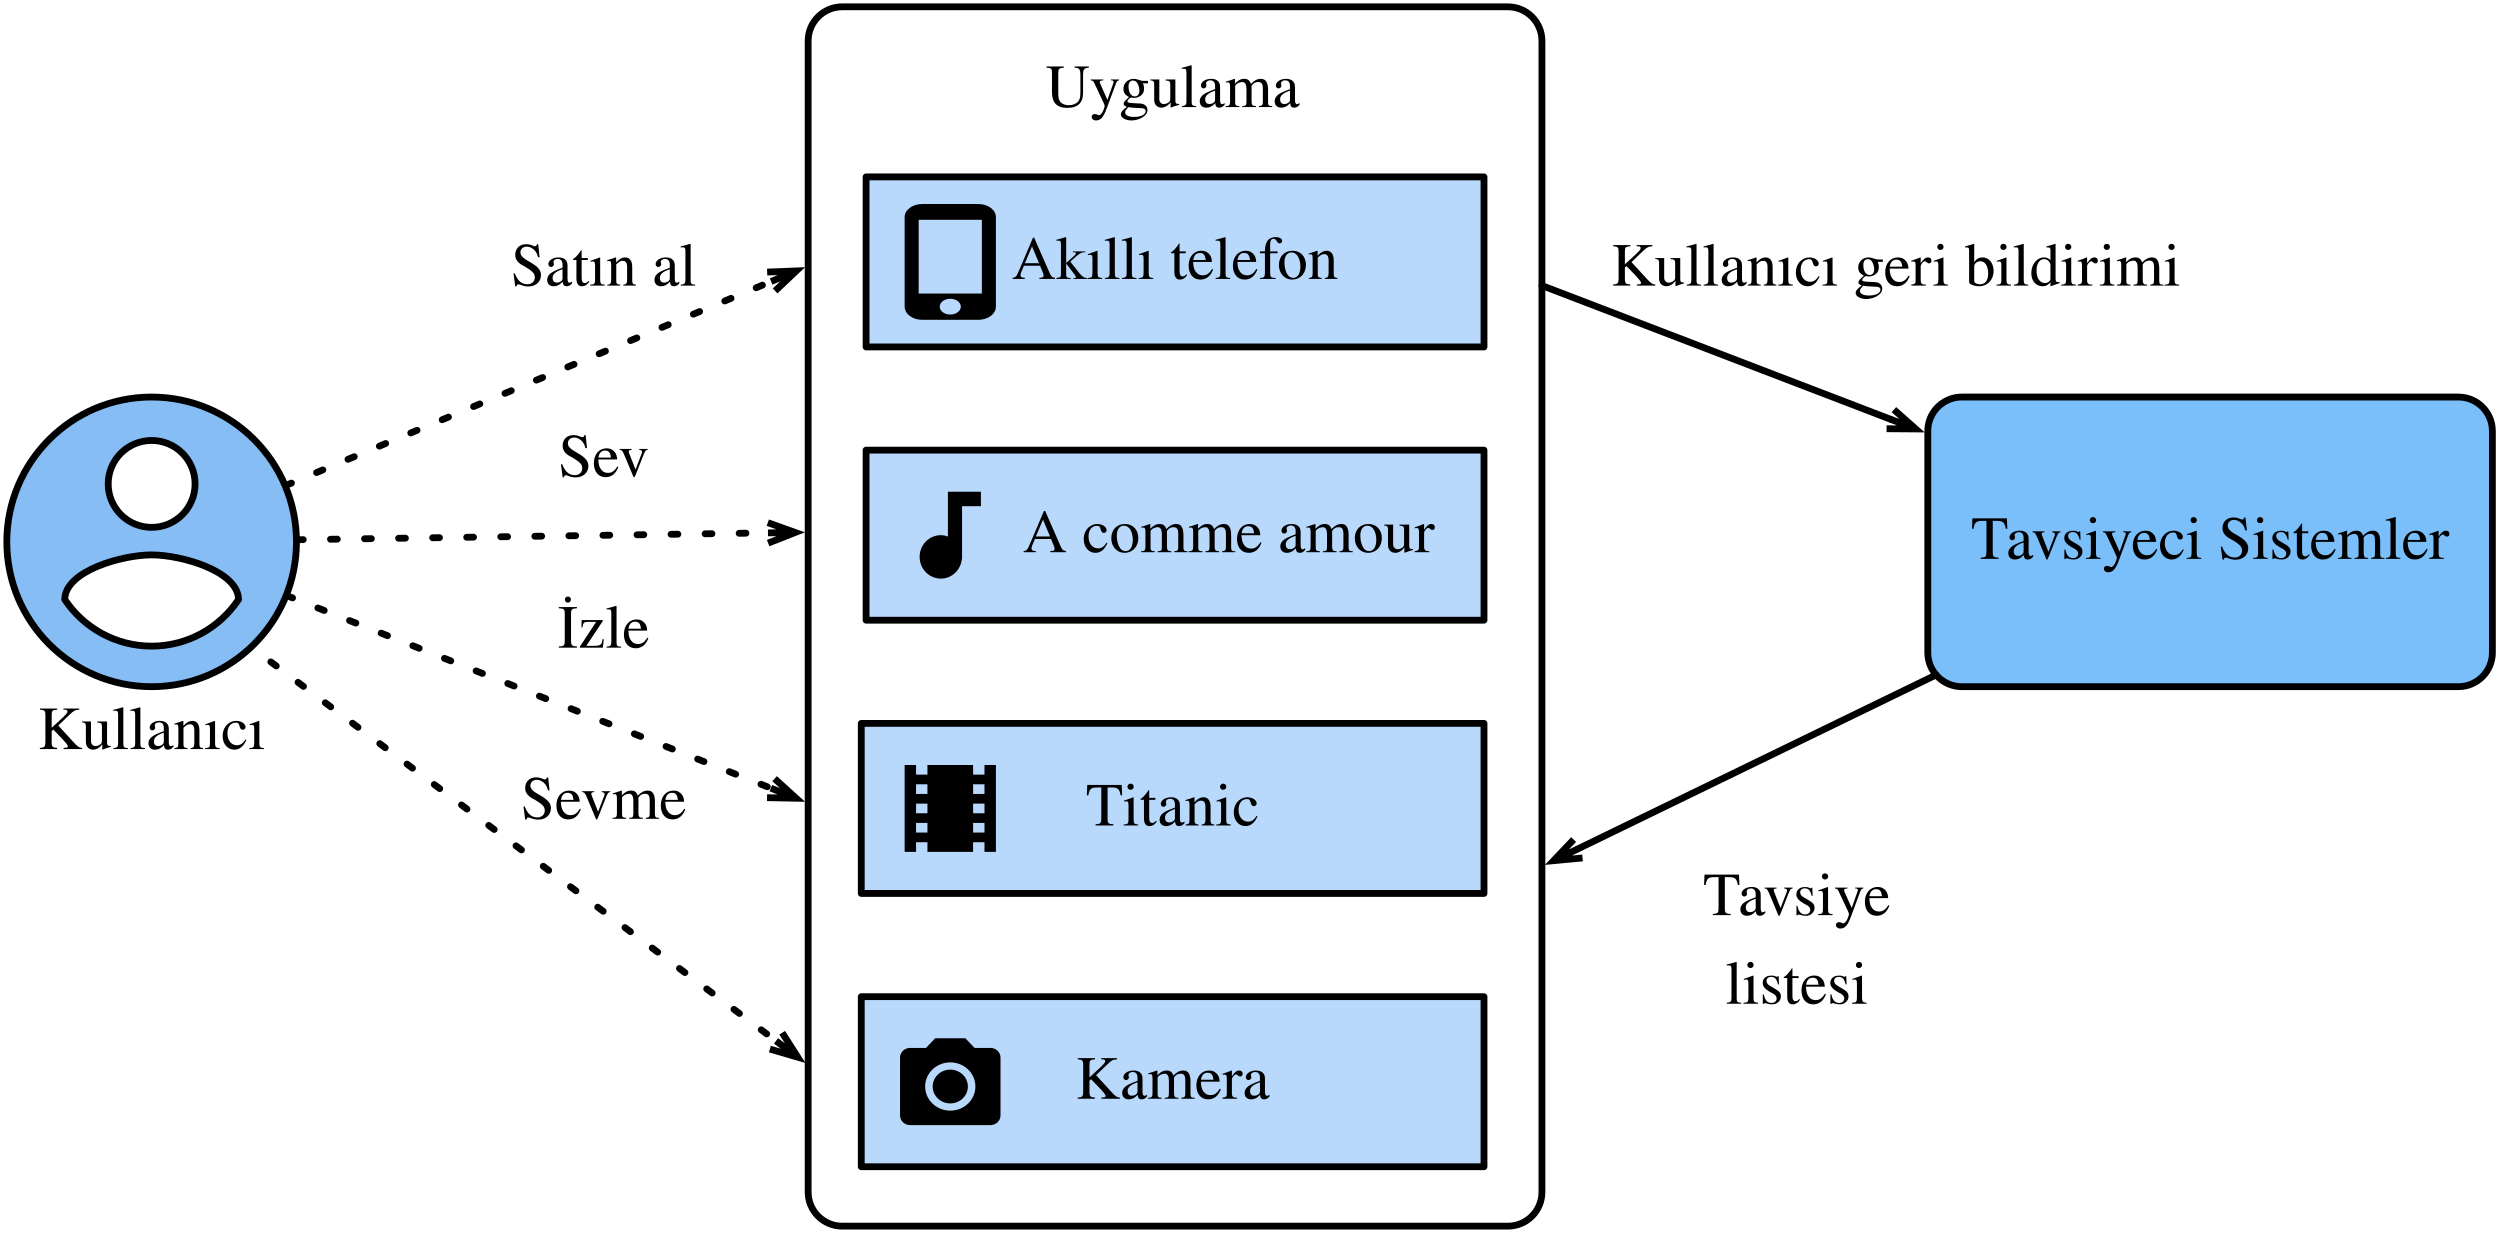 <?xml version="1.0" encoding="UTF-8"?>
<svg xmlns="http://www.w3.org/2000/svg" xmlns:xlink="http://www.w3.org/1999/xlink" width="367pt" height="181pt" viewBox="0 0 367 181" version="1.1">
<defs>
<g>
<symbol overflow="visible" id="glyph0-0">
<path style="stroke:none;" d=""/>
</symbol>
<symbol overflow="visible" id="glyph0-1">
<path style="stroke:none;" d="M 5.344 -4.422 L 5.281 -5.953 L 0.219 -5.953 L 0.156 -4.422 L 0.375 -4.422 C 0.547 -5.422 0.797 -5.578 1.75 -5.578 L 2.281 -5.578 L 2.281 -1.109 C 2.281 -0.312 2.188 -0.219 1.438 -0.172 L 1.438 0 L 4.062 0 L 4.062 -0.172 C 3.328 -0.203 3.203 -0.312 3.203 -1 L 3.203 -5.578 L 3.734 -5.578 C 4.688 -5.578 4.922 -5.422 5.125 -4.422 Z M 5.344 -4.422 "/>
</symbol>
<symbol overflow="visible" id="glyph0-2">
<path style="stroke:none;" d="M 3.984 -0.594 C 3.828 -0.469 3.734 -0.422 3.594 -0.422 C 3.422 -0.422 3.312 -0.609 3.312 -1.016 L 3.312 -2.734 C 3.312 -3.281 3.281 -3.469 3.062 -3.734 C 2.844 -4 2.5 -4.141 2 -4.141 C 1.594 -4.141 1.219 -4.031 0.969 -3.875 C 0.641 -3.672 0.5 -3.391 0.5 -3.156 C 0.5 -2.906 0.703 -2.734 0.891 -2.734 C 1.125 -2.734 1.312 -2.938 1.312 -3.109 C 1.312 -3.297 1.25 -3.328 1.25 -3.484 C 1.25 -3.719 1.516 -3.922 1.875 -3.922 C 2.281 -3.922 2.578 -3.672 2.578 -3.109 L 2.578 -2.625 C 1.562 -2.25 1.234 -2.078 0.969 -1.906 C 0.609 -1.672 0.328 -1.312 0.328 -0.844 C 0.328 -0.25 0.719 0.094 1.281 0.094 C 1.672 0.094 2.109 -0.031 2.578 -0.562 L 2.594 -0.562 C 2.641 -0.094 2.828 0.094 3.172 0.094 C 3.469 0.094 3.703 0 3.984 -0.344 Z M 2.578 -1.141 C 2.578 -0.875 2.531 -0.75 2.266 -0.578 C 2.109 -0.484 1.922 -0.438 1.75 -0.438 C 1.391 -0.438 1.125 -0.641 1.125 -1.125 C 1.125 -1.406 1.219 -1.625 1.438 -1.812 C 1.656 -2.031 2.031 -2.219 2.578 -2.406 Z M 2.578 -1.141 "/>
</symbol>
<symbol overflow="visible" id="glyph0-3">
<path style="stroke:none;" d="M 4.297 -4.047 L 3.047 -4.047 L 3.047 -3.922 C 3.328 -3.891 3.469 -3.797 3.469 -3.625 C 3.469 -3.531 3.453 -3.453 3.406 -3.359 L 2.516 -1.031 L 1.609 -3.328 C 1.547 -3.469 1.516 -3.578 1.516 -3.672 C 1.516 -3.828 1.625 -3.891 1.938 -3.922 L 1.938 -4.047 L 0.172 -4.047 L 0.172 -3.922 C 0.516 -3.891 0.609 -3.812 0.984 -2.875 L 2.062 -0.297 C 2.109 -0.219 2.109 -0.156 2.141 -0.109 C 2.203 0.047 2.25 0.125 2.297 0.125 C 2.359 0.125 2.422 0.016 2.562 -0.328 L 3.703 -3.219 C 3.953 -3.812 4.016 -3.891 4.297 -3.922 Z M 4.297 -4.047 "/>
</symbol>
<symbol overflow="visible" id="glyph0-4">
<path style="stroke:none;" d="M 1.406 -2.703 C 1.156 -2.859 1.016 -3.125 1.016 -3.328 C 1.016 -3.75 1.312 -3.938 1.688 -3.938 C 2.234 -3.938 2.5 -3.641 2.703 -2.828 L 2.844 -2.828 L 2.797 -4.047 L 2.703 -4.047 C 2.625 -3.969 2.594 -3.953 2.562 -3.953 C 2.5 -3.953 2.406 -3.984 2.297 -4.031 C 2.109 -4.125 1.922 -4.125 1.703 -4.125 C 0.969 -4.125 0.453 -3.734 0.453 -3.031 C 0.453 -2.562 0.797 -2.141 1.531 -1.719 L 2.031 -1.453 C 2.328 -1.281 2.5 -1.047 2.5 -0.781 C 2.5 -0.406 2.219 -0.109 1.75 -0.109 C 1.141 -0.109 0.797 -0.5 0.609 -1.375 L 0.469 -1.375 L 0.469 0.031 L 0.578 0.031 C 0.641 -0.047 0.688 -0.078 0.797 -0.078 C 0.906 -0.078 1 -0.062 1.219 0.016 C 1.422 0.078 1.688 0.094 1.875 0.094 C 2.562 0.094 3.125 -0.438 3.125 -1.031 C 3.125 -1.547 2.922 -1.797 2.344 -2.141 Z M 1.406 -2.703 "/>
</symbol>
<symbol overflow="visible" id="glyph0-5">
<path style="stroke:none;" d="M 1.625 -5.688 C 1.625 -5.938 1.422 -6.141 1.156 -6.141 C 0.906 -6.141 0.703 -5.938 0.703 -5.688 C 0.703 -5.422 0.906 -5.234 1.156 -5.234 C 1.422 -5.234 1.625 -5.422 1.625 -5.688 Z M 2.281 0 L 2.281 -0.141 C 1.688 -0.188 1.609 -0.281 1.609 -0.938 L 1.609 -4.109 L 1.578 -4.141 L 0.188 -3.641 L 0.188 -3.5 C 0.344 -3.547 0.484 -3.547 0.562 -3.547 C 0.781 -3.547 0.859 -3.406 0.859 -2.984 L 0.859 -0.938 C 0.859 -0.25 0.766 -0.172 0.141 -0.141 L 0.141 0 Z M 2.281 0 "/>
</symbol>
<symbol overflow="visible" id="glyph0-6">
<path style="stroke:none;" d="M 4.281 -4.047 L 3.078 -4.047 L 3.078 -3.922 C 3.359 -3.922 3.484 -3.844 3.484 -3.703 C 3.484 -3.656 3.484 -3.594 3.453 -3.531 L 2.578 -1.047 L 1.578 -3.297 C 1.516 -3.422 1.453 -3.578 1.453 -3.672 C 1.453 -3.828 1.578 -3.891 1.969 -3.922 L 1.969 -4.047 L 0.125 -4.047 L 0.125 -3.922 C 0.359 -3.891 0.516 -3.812 0.609 -3.609 L 1.797 -1.078 C 1.969 -0.719 2.172 -0.297 2.172 -0.156 C 2.172 -0.016 1.984 0.547 1.812 0.812 C 1.672 1.031 1.484 1.203 1.359 1.203 C 1.312 1.203 1.219 1.203 1.125 1.141 C 0.969 1.047 0.812 1.031 0.656 1.031 C 0.438 1.031 0.266 1.219 0.266 1.438 C 0.266 1.734 0.516 1.969 0.906 1.969 C 1.578 1.969 2 1.5 2.469 0.219 L 3.828 -3.453 C 3.953 -3.781 4.062 -3.891 4.281 -3.922 Z M 4.281 -4.047 "/>
</symbol>
<symbol overflow="visible" id="glyph0-7">
<path style="stroke:none;" d="M 3.672 -1.469 C 3.234 -0.812 2.891 -0.531 2.281 -0.531 C 1.875 -0.531 1.531 -0.688 1.281 -1.031 C 0.969 -1.453 0.922 -1.812 0.875 -2.5 L 3.641 -2.5 C 3.609 -2.984 3.516 -3.266 3.344 -3.516 C 3.047 -3.922 2.641 -4.141 2.094 -4.141 C 0.953 -4.141 0.219 -3.219 0.219 -1.953 C 0.219 -0.719 0.875 0.094 1.938 0.094 C 2.828 0.094 3.469 -0.438 3.812 -1.406 Z M 0.891 -2.781 C 0.984 -3.453 1.344 -3.812 1.844 -3.812 C 2.438 -3.812 2.625 -3.516 2.734 -2.781 Z M 0.891 -2.781 "/>
</symbol>
<symbol overflow="visible" id="glyph0-8">
<path style="stroke:none;" d="M 3.578 -1.406 C 3.156 -0.781 2.828 -0.562 2.312 -0.562 C 1.484 -0.562 0.922 -1.281 0.922 -2.312 C 0.922 -3.25 1.406 -3.875 2.141 -3.875 C 2.469 -3.875 2.578 -3.781 2.672 -3.453 L 2.734 -3.25 C 2.797 -2.984 2.969 -2.828 3.156 -2.828 C 3.391 -2.828 3.578 -3 3.578 -3.219 C 3.578 -3.719 2.953 -4.141 2.203 -4.141 C 1.766 -4.141 1.344 -3.984 0.984 -3.688 C 0.5 -3.281 0.219 -2.656 0.219 -1.906 C 0.219 -0.75 0.938 0.094 1.938 0.094 C 2.328 0.094 2.656 -0.031 2.969 -0.281 C 3.234 -0.5 3.422 -0.766 3.703 -1.328 Z M 3.578 -1.406 "/>
</symbol>
<symbol overflow="visible" id="glyph0-9">
<path style="stroke:none;" d=""/>
</symbol>
<symbol overflow="visible" id="glyph0-10">
<path style="stroke:none;" d="M 4.219 -4.172 L 4.016 -6.078 L 3.828 -6.078 C 3.797 -5.891 3.703 -5.781 3.547 -5.781 C 3.453 -5.781 3.312 -5.812 3.156 -5.891 C 2.812 -6.031 2.578 -6.078 2.203 -6.078 C 1.312 -6.078 0.641 -5.484 0.641 -4.516 C 0.641 -3.953 0.922 -3.391 1.734 -2.969 C 2.312 -2.656 2.938 -2.266 3.25 -1.922 C 3.422 -1.734 3.516 -1.516 3.516 -1.203 C 3.516 -0.609 3.062 -0.203 2.438 -0.203 C 1.578 -0.203 1 -0.703 0.578 -1.797 L 0.391 -1.797 L 0.641 0.109 L 0.844 0.109 C 0.844 -0.078 0.969 -0.188 1.094 -0.188 C 1.203 -0.188 1.344 -0.156 1.516 -0.078 C 1.859 0.062 2.203 0.125 2.578 0.125 C 3.625 0.125 4.422 -0.547 4.422 -1.562 C 4.422 -2.234 3.984 -2.766 3.031 -3.328 C 2.078 -3.875 1.406 -4.25 1.406 -4.859 C 1.406 -5.359 1.766 -5.719 2.328 -5.719 C 2.859 -5.719 3.312 -5.422 3.625 -5.016 C 3.781 -4.797 3.891 -4.562 4 -4.172 Z M 4.219 -4.172 "/>
</symbol>
<symbol overflow="visible" id="glyph0-11">
<path style="stroke:none;" d="M 2.391 -0.688 C 2.203 -0.453 2.047 -0.375 1.859 -0.375 C 1.516 -0.375 1.391 -0.609 1.391 -1.188 L 1.391 -3.766 L 2.297 -3.766 L 2.297 -4.047 L 1.391 -4.047 L 1.391 -5.094 C 1.391 -5.188 1.375 -5.219 1.328 -5.219 C 1.266 -5.125 1.203 -5.047 1.141 -4.953 C 0.797 -4.469 0.5 -4.125 0.266 -4 C 0.172 -3.938 0.109 -3.875 0.109 -3.828 C 0.109 -3.797 0.125 -3.781 0.156 -3.766 L 0.625 -3.766 L 0.625 -1.047 C 0.625 -0.297 0.906 0.094 1.422 0.094 C 1.875 0.094 2.219 -0.125 2.516 -0.594 Z M 2.391 -0.688 "/>
</symbol>
<symbol overflow="visible" id="glyph0-12">
<path style="stroke:none;" d="M 6.969 0 L 6.969 -0.141 L 6.734 -0.156 C 6.469 -0.172 6.359 -0.281 6.359 -0.688 L 6.359 -2.516 C 6.359 -3.578 6.031 -4.141 5.312 -4.141 C 4.781 -4.141 4.328 -3.906 3.844 -3.391 C 3.688 -3.891 3.375 -4.141 2.891 -4.141 C 2.484 -4.141 2.109 -4.062 1.516 -3.453 L 1.5 -3.453 L 1.5 -4.109 L 1.422 -4.141 C 0.969 -3.969 0.672 -3.875 0.172 -3.734 L 0.172 -3.578 C 0.281 -3.609 0.359 -3.625 0.453 -3.625 C 0.688 -3.625 0.781 -3.469 0.781 -3.031 L 0.781 -0.797 C 0.781 -0.266 0.641 -0.141 0.141 -0.141 L 0.141 0 L 2.141 0 L 2.141 -0.141 C 1.672 -0.156 1.531 -0.25 1.531 -0.625 L 1.531 -3.125 C 1.531 -3.156 1.578 -3.219 1.641 -3.281 C 1.828 -3.5 2.266 -3.672 2.594 -3.672 C 2.984 -3.672 3.188 -3.297 3.188 -2.672 L 3.188 -0.781 C 3.188 -0.219 3.094 -0.172 2.578 -0.141 L 2.578 0 L 4.594 0 L 4.594 -0.141 C 4.078 -0.141 3.938 -0.266 3.938 -0.859 L 3.938 -3.125 C 4.219 -3.516 4.484 -3.672 4.906 -3.672 C 5.422 -3.672 5.594 -3.375 5.594 -2.656 L 5.594 -0.812 C 5.594 -0.281 5.516 -0.188 5.016 -0.141 L 5.016 0 Z M 6.969 0 "/>
</symbol>
<symbol overflow="visible" id="glyph0-13">
<path style="stroke:none;" d="M 2.312 0 L 2.312 -0.141 C 1.734 -0.172 1.641 -0.281 1.641 -0.781 L 1.641 -6.109 L 1.594 -6.141 C 1.125 -6 0.797 -5.906 0.172 -5.75 L 0.172 -5.609 C 0.312 -5.625 0.438 -5.625 0.5 -5.625 C 0.797 -5.625 0.875 -5.484 0.875 -5.047 L 0.875 -0.828 C 0.875 -0.328 0.75 -0.188 0.188 -0.141 L 0.188 0 Z M 2.312 0 "/>
</symbol>
<symbol overflow="visible" id="glyph0-14">
<path style="stroke:none;" d="M 1.438 -4.125 L 1.391 -4.141 C 0.922 -3.953 0.594 -3.828 0.062 -3.656 L 0.062 -3.516 C 0.188 -3.531 0.266 -3.547 0.375 -3.547 C 0.609 -3.547 0.688 -3.406 0.688 -3 L 0.688 -0.75 C 0.688 -0.312 0.625 -0.25 0.047 -0.141 L 0.047 0 L 2.203 0 L 2.203 -0.141 C 1.594 -0.156 1.438 -0.297 1.438 -0.812 L 1.438 -2.828 C 1.438 -3.125 1.812 -3.578 2.062 -3.578 C 2.125 -3.578 2.203 -3.531 2.297 -3.438 C 2.453 -3.297 2.547 -3.266 2.656 -3.266 C 2.875 -3.266 3.016 -3.406 3.016 -3.656 C 3.016 -3.953 2.828 -4.141 2.516 -4.141 C 2.141 -4.141 1.891 -3.938 1.438 -3.297 Z M 1.438 -4.125 "/>
</symbol>
<symbol overflow="visible" id="glyph0-15">
<path style="stroke:none;" d="M 6.359 0 L 6.359 -0.172 C 5.891 -0.219 5.766 -0.406 5.516 -1 L 3.297 -6.062 L 3.125 -6.062 L 1.266 -1.672 C 0.734 -0.406 0.656 -0.219 0.141 -0.172 L 0.141 0 L 1.922 0 L 1.922 -0.172 C 1.5 -0.172 1.297 -0.266 1.297 -0.547 C 1.297 -0.641 1.328 -0.797 1.375 -0.922 L 1.797 -1.938 L 4.156 -1.938 L 4.516 -1.094 C 4.625 -0.844 4.688 -0.609 4.688 -0.469 C 4.688 -0.391 4.641 -0.281 4.562 -0.25 C 4.453 -0.188 4.391 -0.172 4.062 -0.172 L 4.062 0 Z M 4.016 -2.312 L 1.938 -2.312 L 2.984 -4.781 Z M 4.016 -2.312 "/>
</symbol>
<symbol overflow="visible" id="glyph0-16">
<path style="stroke:none;" d="M 4.547 0 L 4.547 -0.141 C 4.156 -0.156 3.859 -0.328 3.484 -0.797 L 2.109 -2.531 L 2.375 -2.781 C 3.484 -3.812 3.75 -3.922 4.312 -3.922 L 4.312 -4.047 L 2.484 -4.047 L 2.484 -3.922 C 2.828 -3.922 2.938 -3.875 2.938 -3.766 C 2.938 -3.688 2.859 -3.562 2.734 -3.453 L 1.5 -2.344 L 1.5 -6.125 L 1.453 -6.141 C 1.109 -6.031 0.875 -5.969 0.328 -5.828 L 0.062 -5.75 L 0.062 -5.609 C 0.188 -5.609 0.266 -5.625 0.344 -5.625 C 0.656 -5.625 0.734 -5.516 0.734 -5.078 L 0.734 -0.734 C 0.734 -0.266 0.719 -0.25 0.062 -0.141 L 0.062 0 L 2.172 0 L 2.172 -0.141 L 1.984 -0.141 C 1.625 -0.156 1.5 -0.281 1.5 -0.609 L 1.5 -2.266 L 2.844 -0.484 C 2.922 -0.391 2.938 -0.312 2.938 -0.266 C 2.938 -0.188 2.859 -0.141 2.75 -0.141 L 2.578 -0.141 L 2.578 0 Z M 4.547 0 "/>
</symbol>
<symbol overflow="visible" id="glyph0-17">
<path style="stroke:none;" d="M 2.281 0 L 2.281 -0.141 C 1.688 -0.188 1.609 -0.281 1.609 -0.938 L 1.609 -4.109 L 1.562 -4.141 L 0.188 -3.641 L 0.188 -3.5 C 0.344 -3.547 0.484 -3.547 0.562 -3.547 C 0.781 -3.547 0.859 -3.406 0.859 -2.984 L 0.859 -0.938 C 0.859 -0.25 0.766 -0.172 0.141 -0.141 L 0.141 0 Z M 2.281 0 "/>
</symbol>
<symbol overflow="visible" id="glyph0-18">
<path style="stroke:none;" d="M 0.188 -4.047 L 0.188 -3.766 L 0.922 -3.766 L 0.922 -0.938 C 0.922 -0.281 0.828 -0.172 0.188 -0.141 L 0.188 0 L 2.516 0 L 2.516 -0.141 C 1.781 -0.156 1.688 -0.266 1.688 -0.938 L 1.688 -3.766 L 2.781 -3.766 L 2.781 -4.047 L 1.688 -4.047 L 1.688 -5.094 C 1.688 -5.625 1.844 -5.891 2.188 -5.891 C 2.391 -5.891 2.5 -5.812 2.656 -5.547 C 2.812 -5.297 2.922 -5.219 3.062 -5.219 C 3.281 -5.219 3.453 -5.375 3.453 -5.594 C 3.453 -5.906 3.047 -6.141 2.516 -6.141 C 1.938 -6.141 1.469 -5.906 1.234 -5.5 C 1.016 -5.094 0.938 -4.766 0.922 -4.047 Z M 0.188 -4.047 "/>
</symbol>
<symbol overflow="visible" id="glyph0-19">
<path style="stroke:none;" d="M 4.234 -2.078 C 4.234 -3.328 3.391 -4.141 2.281 -4.141 C 1.078 -4.141 0.266 -3.297 0.266 -2.047 C 0.266 -0.797 1.109 0.094 2.203 0.094 C 3.422 0.094 4.234 -0.828 4.234 -2.078 Z M 3.422 -1.844 C 3.422 -0.797 3.031 -0.156 2.359 -0.156 C 2.031 -0.156 1.75 -0.328 1.547 -0.609 C 1.219 -1.094 1.078 -1.75 1.078 -2.453 C 1.078 -3.359 1.5 -3.891 2.109 -3.891 C 2.5 -3.891 2.75 -3.703 2.969 -3.438 C 3.266 -3.062 3.422 -2.453 3.422 -1.844 Z M 3.422 -1.844 "/>
</symbol>
<symbol overflow="visible" id="glyph0-20">
<path style="stroke:none;" d="M 4.359 0 L 4.359 -0.141 C 3.922 -0.188 3.812 -0.281 3.812 -0.766 L 3.812 -2.75 C 3.812 -3.641 3.438 -4.141 2.75 -4.141 C 2.344 -4.141 1.922 -3.938 1.453 -3.406 L 1.453 -4.109 L 1.375 -4.141 C 0.938 -3.984 0.641 -3.875 0.141 -3.734 L 0.141 -3.578 C 0.203 -3.609 0.312 -3.625 0.406 -3.625 C 0.656 -3.625 0.719 -3.469 0.719 -3.031 L 0.719 -0.844 C 0.719 -0.312 0.625 -0.172 0.156 -0.141 L 0.156 0 L 2.062 0 L 2.062 -0.141 C 1.609 -0.172 1.469 -0.297 1.469 -0.641 L 1.469 -3.125 C 1.891 -3.531 2.109 -3.641 2.406 -3.641 C 2.844 -3.641 3.062 -3.375 3.062 -2.734 L 3.062 -0.938 C 3.062 -0.344 2.953 -0.172 2.5 -0.141 L 2.5 0 Z M 4.359 0 "/>
</symbol>
<symbol overflow="visible" id="glyph0-21">
<path style="stroke:none;" d="M 4.312 -0.453 L 4.266 -0.453 C 3.859 -0.453 3.75 -0.547 3.75 -0.969 L 3.75 -4.047 L 2.328 -4.047 L 2.328 -3.891 C 2.875 -3.859 3 -3.781 3 -3.312 L 3 -1.234 C 3 -0.922 2.938 -0.844 2.797 -0.719 C 2.562 -0.516 2.297 -0.438 2.031 -0.438 C 1.688 -0.438 1.391 -0.734 1.391 -1.141 L 1.391 -4.047 L 0.078 -4.047 L 0.078 -3.922 C 0.516 -3.891 0.641 -3.766 0.641 -3.328 L 0.641 -1.062 C 0.641 -0.375 1.047 0.094 1.734 0.094 C 2.062 0.094 2.578 -0.078 3.031 -0.688 L 3.047 -0.688 L 3.047 0.047 L 3.094 0.078 C 3.531 -0.094 3.859 -0.203 4.312 -0.328 Z M 4.312 -0.453 "/>
</symbol>
<symbol overflow="visible" id="glyph0-22">
<path style="stroke:none;" d="M 6.344 -5.953 L 4.25 -5.953 L 4.25 -5.781 C 4.984 -5.734 5.109 -5.547 5.109 -4.609 L 5.109 -2.25 C 5.109 -1.516 5.062 -1.156 4.766 -0.797 C 4.484 -0.469 3.984 -0.266 3.406 -0.266 C 2.891 -0.266 2.516 -0.422 2.25 -0.672 C 1.891 -1.031 1.859 -1.438 1.859 -2.141 L 1.859 -4.938 C 1.859 -5.609 1.953 -5.719 2.672 -5.781 L 2.672 -5.953 L 0.125 -5.953 L 0.125 -5.781 C 0.844 -5.734 0.938 -5.641 0.938 -5.031 L 0.938 -2.234 C 0.938 -1.281 1.172 -0.656 1.672 -0.281 C 2.031 -0.016 2.531 0.125 3.188 0.125 C 4.016 0.125 4.641 -0.094 5.016 -0.531 C 5.422 -0.984 5.5 -1.469 5.5 -2.344 L 5.5 -4.641 C 5.5 -5.5 5.594 -5.719 6.344 -5.781 Z M 6.344 -5.953 "/>
</symbol>
<symbol overflow="visible" id="glyph0-23">
<path style="stroke:none;" d="M 4.234 -3.484 L 4.234 -3.844 L 3.531 -3.844 C 3.359 -3.844 3.219 -3.875 3.047 -3.938 L 2.844 -4 C 2.594 -4.094 2.359 -4.141 2.125 -4.141 C 1.281 -4.141 0.625 -3.484 0.625 -2.672 C 0.625 -2.109 0.859 -1.766 1.453 -1.469 C 1.328 -1.344 1.203 -1.219 1.078 -1.109 C 0.781 -0.844 0.656 -0.672 0.656 -0.484 C 0.656 -0.281 0.75 -0.188 1.141 -0.016 C 0.484 0.453 0.25 0.75 0.25 1.094 C 0.25 1.562 0.938 1.969 1.812 1.969 C 2.453 1.969 3.141 1.75 3.609 1.391 C 3.984 1.094 4.156 0.797 4.156 0.438 C 4.156 -0.109 3.719 -0.5 3.062 -0.516 L 1.906 -0.578 C 1.406 -0.609 1.203 -0.672 1.203 -0.812 C 1.203 -1 1.5 -1.312 1.734 -1.391 L 1.906 -1.375 C 2.062 -1.344 2.203 -1.344 2.25 -1.344 C 2.562 -1.344 2.891 -1.469 3.188 -1.688 C 3.516 -1.938 3.656 -2.266 3.656 -2.734 C 3.656 -3 3.609 -3.203 3.484 -3.484 Z M 1.375 -3.047 C 1.375 -3.578 1.625 -3.891 2.031 -3.891 C 2.312 -3.891 2.547 -3.734 2.688 -3.469 C 2.859 -3.156 2.969 -2.75 2.969 -2.375 C 2.969 -1.875 2.703 -1.562 2.297 -1.562 C 1.734 -1.562 1.375 -2.156 1.375 -3.016 Z M 3.891 0.578 C 3.891 1.094 3.219 1.453 2.188 1.453 C 1.391 1.453 0.875 1.188 0.875 0.797 C 0.875 0.578 0.969 0.453 1.328 0.016 C 1.625 0.078 2.344 0.141 2.781 0.141 C 3.594 0.141 3.891 0.25 3.891 0.578 Z M 3.891 0.578 "/>
</symbol>
<symbol overflow="visible" id="glyph0-24">
<path style="stroke:none;" d="M 6.5 0 L 6.5 -0.172 C 6.094 -0.172 5.844 -0.328 5.109 -1.156 L 3 -3.453 L 4.672 -5.062 C 5.297 -5.656 5.469 -5.734 6.078 -5.781 L 6.078 -5.953 L 3.75 -5.953 L 3.75 -5.781 L 3.969 -5.781 C 4.266 -5.766 4.344 -5.672 4.344 -5.5 C 4.344 -5.281 4.062 -5.016 3.641 -4.609 L 2.031 -3.125 L 2.031 -4.938 C 2.031 -5.625 2.094 -5.734 2.844 -5.781 L 2.844 -5.953 L 0.312 -5.953 L 0.312 -5.781 C 1.016 -5.734 1.109 -5.609 1.109 -4.938 L 1.109 -1.125 C 1.109 -0.344 1.016 -0.203 0.297 -0.172 L 0.297 0 L 2.828 0 L 2.828 -0.172 C 2.172 -0.219 2.031 -0.312 2.031 -1 L 2.031 -2.656 L 2.266 -2.859 L 3.172 -1.922 C 3.875 -1.188 4.406 -0.641 4.406 -0.391 C 4.406 -0.266 4.281 -0.188 4.016 -0.188 L 3.781 -0.172 L 3.781 0 Z M 6.5 0 "/>
</symbol>
<symbol overflow="visible" id="glyph0-25">
<path style="stroke:none;" d="M 1.375 -6.125 L 1.328 -6.141 C 0.953 -6.016 0.719 -5.953 0.297 -5.828 L 0.031 -5.75 L 0.031 -5.594 C 0.078 -5.609 0.109 -5.609 0.188 -5.609 C 0.547 -5.609 0.625 -5.547 0.625 -5.094 L 0.625 -0.5 C 0.625 -0.203 1.375 0.094 2.109 0.094 C 3.297 0.094 4.219 -0.828 4.219 -2.156 C 4.219 -3.281 3.562 -4.141 2.594 -4.141 C 2.047 -4.141 1.562 -3.844 1.375 -3.391 Z M 1.375 -2.859 C 1.375 -3.234 1.797 -3.578 2.266 -3.578 C 2.594 -3.578 2.875 -3.422 3.062 -3.156 C 3.297 -2.828 3.422 -2.312 3.422 -1.766 C 3.422 -1.25 3.297 -0.859 3.094 -0.578 C 2.891 -0.328 2.594 -0.203 2.25 -0.203 C 1.781 -0.203 1.375 -0.375 1.375 -0.672 Z M 1.375 -2.859 "/>
</symbol>
<symbol overflow="visible" id="glyph0-26">
<path style="stroke:none;" d="M 4.422 -0.375 L 4.422 -0.516 C 4.266 -0.516 4.25 -0.516 4.219 -0.516 C 3.891 -0.516 3.812 -0.609 3.812 -1.031 L 3.812 -6.125 L 3.766 -6.141 C 3.344 -6 3.031 -5.906 2.453 -5.75 L 2.453 -5.609 C 2.516 -5.609 2.578 -5.609 2.641 -5.609 C 2.984 -5.609 3.062 -5.531 3.062 -5.156 L 3.062 -3.75 C 2.719 -4.047 2.469 -4.141 2.109 -4.141 C 1.078 -4.141 0.25 -3.125 0.25 -1.844 C 0.25 -0.688 0.906 0.094 1.906 0.094 C 2.406 0.094 2.75 -0.094 3.062 -0.516 L 3.062 0.062 L 3.094 0.094 Z M 3.062 -0.922 C 3.062 -0.859 3 -0.75 2.922 -0.672 C 2.766 -0.484 2.531 -0.375 2.266 -0.375 C 1.5 -0.375 1.016 -1.094 1.016 -2.203 C 1.016 -3.219 1.453 -3.891 2.141 -3.891 C 2.625 -3.891 3.062 -3.469 3.062 -2.984 Z M 3.062 -0.922 "/>
</symbol>
<symbol overflow="visible" id="glyph0-27">
<path style="stroke:none;" d="M 3.766 -1.219 L 3.594 -1.266 C 3.516 -0.812 3.484 -0.672 3.359 -0.516 C 3.234 -0.359 2.922 -0.266 2.406 -0.266 L 1.203 -0.266 L 3.625 -3.922 L 3.625 -4.047 L 0.516 -4.047 L 0.484 -2.984 L 0.641 -2.984 C 0.719 -3.641 0.859 -3.781 1.422 -3.781 L 2.641 -3.781 L 0.25 -0.141 L 0.25 0 L 3.625 0 Z M 3.766 -1.219 "/>
</symbol>
<symbol overflow="visible" id="glyph1-0">
<path style="stroke:none;" d="M 6.547 -10.656 L 1.625 -10.656 L 1.625 -0.75 L 6.547 -0.75 Z M 7.359 -11.391 L 7.359 -0.016 L 0.812 -0.016 L 0.812 -11.391 Z M 7.359 -11.391 "/>
</symbol>
<symbol overflow="visible" id="glyph1-1">
<path style="stroke:none;" d=""/>
</symbol>
<symbol overflow="visible" id="glyph2-0">
<path style="stroke:none;" d=""/>
</symbol>
<symbol overflow="visible" id="glyph2-1">
<path style="stroke:none;" d="M 1.938 -7.062 C 1.938 -7.312 1.766 -7.5 1.484 -7.5 C 1.219 -7.5 1.047 -7.297 1.047 -7.062 C 1.047 -6.812 1.234 -6.609 1.484 -6.609 C 1.734 -6.609 1.938 -6.797 1.938 -7.062 Z M 2.828 0 L 2.828 -0.172 C 2.094 -0.203 1.953 -0.328 1.953 -1.016 L 1.953 -4.953 C 1.953 -5.641 2.078 -5.75 2.828 -5.781 L 2.828 -5.953 L 0.156 -5.953 L 0.156 -5.781 C 0.922 -5.734 1.031 -5.672 1.031 -4.953 L 1.031 -1.016 C 1.031 -0.312 0.922 -0.203 0.156 -0.172 L 0.156 0 Z M 2.828 0 "/>
</symbol>
</g>
</defs>
<g id="surface1">
<path style="fill-rule:nonzero;fill:rgb(47.842%,74.51%,98.039%);fill-opacity:1;stroke-width:1;stroke-linecap:round;stroke-linejoin:round;stroke:rgb(0%,0%,0%);stroke-opacity:1;stroke-miterlimit:10;" d="M 401 95.285 L 473.883 95.285 C 476.645 95.285 478.883 97.523 478.883 100.285 L 478.883 132.805 C 478.883 135.566 476.645 137.805 473.883 137.805 L 401 137.805 C 398.238 137.805 396 135.566 396 132.805 L 396 100.285 C 396 97.523 398.238 95.285 401 95.285 Z M 401 95.285 " transform="matrix(1,0,0,1,-113,-37)"/>
<g style="fill:rgb(0%,0%,0%);fill-opacity:1;">
  <use xlink:href="#glyph0-1" x="289.332" y="82.043"/>
</g>
<g style="fill:rgb(0%,0%,0%);fill-opacity:1;">
  <use xlink:href="#glyph0-2" x="294.489" y="82.043"/>
</g>
<g style="fill:rgb(0%,0%,0%);fill-opacity:1;">
  <use xlink:href="#glyph0-3" x="298.197" y="82.043"/>
</g>
<g style="fill:rgb(0%,0%,0%);fill-opacity:1;">
  <use xlink:href="#glyph0-4" x="302.58" y="82.043"/>
  <use xlink:href="#glyph0-5" x="306.081" y="82.043"/>
  <use xlink:href="#glyph0-6" x="308.583" y="82.043"/>
</g>
<g style="fill:rgb(0%,0%,0%);fill-opacity:1;">
  <use xlink:href="#glyph0-7" x="312.876" y="82.043"/>
  <use xlink:href="#glyph0-8" x="316.872" y="82.043"/>
  <use xlink:href="#glyph0-5" x="320.868" y="82.043"/>
  <use xlink:href="#glyph0-9" x="323.37" y="82.043"/>
  <use xlink:href="#glyph0-10" x="325.62" y="82.043"/>
  <use xlink:href="#glyph0-5" x="330.624" y="82.043"/>
  <use xlink:href="#glyph0-4" x="333.126" y="82.043"/>
</g>
<g style="fill:rgb(0%,0%,0%);fill-opacity:1;">
  <use xlink:href="#glyph0-11" x="336.555" y="82.043"/>
  <use xlink:href="#glyph0-7" x="339.057" y="82.043"/>
  <use xlink:href="#glyph0-12" x="343.053" y="82.043"/>
  <use xlink:href="#glyph0-13" x="350.055" y="82.043"/>
  <use xlink:href="#glyph0-7" x="352.557" y="82.043"/>
  <use xlink:href="#glyph0-14" x="356.553" y="82.043"/>
</g>
<path style="fill:none;stroke-width:1;stroke-linecap:round;stroke-linejoin:round;stroke:rgb(0%,0%,0%);stroke-opacity:1;stroke-miterlimit:10;" d="M 236.637 38 L 334.355 38 C 337.117 38 339.355 40.238 339.355 43 L 339.355 212 C 339.355 214.762 337.117 217 334.355 217 L 236.637 217 C 233.875 217 231.637 214.762 231.637 212 L 231.637 43 C 231.637 40.238 233.875 38 236.637 38 Z M 236.637 38 " transform="matrix(1,0,0,1,-113,-37)"/>
<path style=" stroke:none;fill-rule:nonzero;fill:rgb(72.549%,85.098%,98.824%);fill-opacity:1;" d="M 127.141 50.93 L 217.852 50.93 L 217.852 25.969 L 127.141 25.969 Z M 127.141 50.93 "/>
<path style="fill:none;stroke-width:1;stroke-linecap:round;stroke-linejoin:round;stroke:rgb(0%,0%,0%);stroke-opacity:1;stroke-miterlimit:10;" d="M 240.141 62.969 L 330.852 62.969 L 330.852 87.93 L 240.141 87.93 Z M 240.141 62.969 " transform="matrix(1,0,0,1,-113,-37)"/>
<g style="fill:rgb(0%,0%,0%);fill-opacity:1;">
  <use xlink:href="#glyph0-15" x="148.516" y="40.949"/>
  <use xlink:href="#glyph0-16" x="155.014" y="40.949"/>
  <use xlink:href="#glyph0-17" x="159.514" y="40.949"/>
  <use xlink:href="#glyph0-13" x="162.016" y="40.949"/>
  <use xlink:href="#glyph0-13" x="164.518" y="40.949"/>
  <use xlink:href="#glyph0-17" x="167.02" y="40.949"/>
  <use xlink:href="#glyph0-9" x="169.522" y="40.949"/>
  <use xlink:href="#glyph0-11" x="171.772" y="40.949"/>
  <use xlink:href="#glyph0-7" x="174.274" y="40.949"/>
  <use xlink:href="#glyph0-13" x="178.27" y="40.949"/>
  <use xlink:href="#glyph0-7" x="180.772" y="40.949"/>
  <use xlink:href="#glyph0-18" x="184.768" y="40.949"/>
</g>
<g style="fill:rgb(0%,0%,0%);fill-opacity:1;">
  <use xlink:href="#glyph0-19" x="187.477" y="40.949"/>
  <use xlink:href="#glyph0-20" x="191.977" y="40.949"/>
</g>
<path style=" stroke:none;fill-rule:nonzero;fill:rgb(72.549%,85.098%,98.824%);fill-opacity:1;" d="M 127.141 91.043 L 217.852 91.043 L 217.852 66.082 L 127.141 66.082 Z M 127.141 91.043 "/>
<path style="fill:none;stroke-width:1;stroke-linecap:round;stroke-linejoin:round;stroke:rgb(0%,0%,0%);stroke-opacity:1;stroke-miterlimit:10;" d="M 240.141 103.082 L 330.852 103.082 L 330.852 128.043 L 240.141 128.043 Z M 240.141 103.082 " transform="matrix(1,0,0,1,-113,-37)"/>
<g style="fill:rgb(0%,0%,0%);fill-opacity:1;">
  <use xlink:href="#glyph0-9" x="134.377" y="81.063"/>
  <use xlink:href="#glyph0-9" x="136.627" y="81.063"/>
  <use xlink:href="#glyph0-9" x="138.877" y="81.063"/>
  <use xlink:href="#glyph0-9" x="141.127" y="81.063"/>
  <use xlink:href="#glyph0-9" x="143.377" y="81.063"/>
  <use xlink:href="#glyph0-9" x="145.627" y="81.063"/>
  <use xlink:href="#glyph0-9" x="147.877" y="81.063"/>
  <use xlink:href="#glyph0-15" x="150.127" y="81.063"/>
  <use xlink:href="#glyph0-9" x="156.625" y="81.063"/>
  <use xlink:href="#glyph0-8" x="158.875" y="81.063"/>
  <use xlink:href="#glyph0-19" x="162.871" y="81.063"/>
  <use xlink:href="#glyph0-12" x="167.371" y="81.063"/>
  <use xlink:href="#glyph0-12" x="174.373" y="81.063"/>
  <use xlink:href="#glyph0-7" x="181.375" y="81.063"/>
  <use xlink:href="#glyph0-9" x="185.371" y="81.063"/>
  <use xlink:href="#glyph0-2" x="187.621" y="81.063"/>
  <use xlink:href="#glyph0-12" x="191.617" y="81.063"/>
  <use xlink:href="#glyph0-19" x="198.619" y="81.063"/>
  <use xlink:href="#glyph0-21" x="203.119" y="81.063"/>
  <use xlink:href="#glyph0-14" x="207.619" y="81.063"/>
</g>
<path style=" stroke:none;fill-rule:nonzero;fill:rgb(72.549%,85.098%,98.824%);fill-opacity:1;" d="M 126.434 131.156 L 217.852 131.156 L 217.852 106.195 L 126.434 106.195 Z M 126.434 131.156 "/>
<path style="fill:none;stroke-width:1;stroke-linecap:round;stroke-linejoin:round;stroke:rgb(0%,0%,0%);stroke-opacity:1;stroke-miterlimit:10;" d="M 239.434 143.195 L 330.852 143.195 L 330.852 168.156 L 239.434 168.156 Z M 239.434 143.195 " transform="matrix(1,0,0,1,-113,-37)"/>
<g style="fill:rgb(0%,0%,0%);fill-opacity:1;">
  <use xlink:href="#glyph0-1" x="159.389" y="121.177"/>
</g>
<g style="fill:rgb(0%,0%,0%);fill-opacity:1;">
  <use xlink:href="#glyph0-5" x="164.807" y="121.177"/>
  <use xlink:href="#glyph0-11" x="167.309" y="121.177"/>
</g>
<g style="fill:rgb(0%,0%,0%);fill-opacity:1;">
  <use xlink:href="#glyph0-2" x="169.901" y="121.177"/>
  <use xlink:href="#glyph0-20" x="173.897" y="121.177"/>
  <use xlink:href="#glyph0-5" x="178.397" y="121.177"/>
  <use xlink:href="#glyph0-8" x="180.899" y="121.177"/>
</g>
<g style="fill:rgb(0%,0%,0%);fill-opacity:1;">
  <use xlink:href="#glyph0-22" x="153.494" y="15.713"/>
  <use xlink:href="#glyph0-6" x="159.992" y="15.713"/>
</g>
<g style="fill:rgb(0%,0%,0%);fill-opacity:1;">
  <use xlink:href="#glyph0-23" x="164.294" y="15.713"/>
  <use xlink:href="#glyph0-21" x="168.794" y="15.713"/>
  <use xlink:href="#glyph0-13" x="173.294" y="15.713"/>
  <use xlink:href="#glyph0-2" x="175.796" y="15.713"/>
  <use xlink:href="#glyph0-12" x="179.792" y="15.713"/>
  <use xlink:href="#glyph0-2" x="186.794" y="15.713"/>
</g>
<g style="fill:rgb(0%,0%,0%);fill-opacity:1;">
  <use xlink:href="#glyph1-1" x="190.79" y="15.713"/>
</g>
<path style="fill:none;stroke-width:1;stroke-linecap:round;stroke-linejoin:round;stroke:rgb(0%,0%,0%);stroke-opacity:1;stroke-dasharray:1,4;stroke-miterlimit:10;" d="M 154.863 108.305 L 226.199 78.324 " transform="matrix(1,0,0,1,-113,-37)"/>
<path style="fill:none;stroke-width:1;stroke-linecap:butt;stroke-linejoin:miter;stroke:rgb(0%,0%,0%);stroke-opacity:1;stroke-miterlimit:10;" d="M 229.887 76.773 L 226.199 78.324 M 225.617 76.941 L 229.887 76.773 L 226.781 79.707 " transform="matrix(1,0,0,1,-113,-37)"/>
<path style="fill:none;stroke-width:1;stroke-linecap:round;stroke-linejoin:round;stroke:rgb(0%,0%,0%);stroke-opacity:1;stroke-dasharray:1,4;stroke-miterlimit:10;" d="M 156.516 116.234 L 225.738 115.227 " transform="matrix(1,0,0,1,-113,-37)"/>
<path style="fill:none;stroke-width:1;stroke-linecap:butt;stroke-linejoin:miter;stroke:rgb(0%,0%,0%);stroke-opacity:1;stroke-miterlimit:10;" d="M 229.738 115.168 L 225.738 115.227 M 225.715 113.727 L 229.738 115.168 L 225.762 116.727 " transform="matrix(1,0,0,1,-113,-37)"/>
<path style="fill:none;stroke-width:1;stroke-linecap:round;stroke-linejoin:round;stroke:rgb(0%,0%,0%);stroke-opacity:1;stroke-dasharray:1,4;stroke-miterlimit:10;" d="M 155.02 124.402 L 226.156 152.703 " transform="matrix(1,0,0,1,-113,-37)"/>
<path style="fill:none;stroke-width:1;stroke-linecap:butt;stroke-linejoin:miter;stroke:rgb(0%,0%,0%);stroke-opacity:1;stroke-miterlimit:10;" d="M 229.871 154.18 L 226.156 152.703 M 226.711 151.309 L 229.871 154.18 L 225.602 154.098 " transform="matrix(1,0,0,1,-113,-37)"/>
<path style="fill:none;stroke-width:1;stroke-linecap:round;stroke-linejoin:round;stroke:rgb(0%,0%,0%);stroke-opacity:1;stroke-miterlimit:10;" d="M 339.355 78.922 L 390.492 98.535 " transform="matrix(1,0,0,1,-113,-37)"/>
<path style="fill:none;stroke-width:1;stroke-linecap:butt;stroke-linejoin:miter;stroke:rgb(0%,0%,0%);stroke-opacity:1;stroke-miterlimit:10;" d="M 394.227 99.969 L 390.492 98.535 M 391.027 97.137 L 394.227 99.969 L 389.953 99.938 " transform="matrix(1,0,0,1,-113,-37)"/>
<path style="fill:none;stroke-width:1;stroke-linecap:round;stroke-linejoin:round;stroke:rgb(0%,0%,0%);stroke-opacity:1;stroke-miterlimit:10;" d="M 397.219 136.074 L 344.66 161.602 " transform="matrix(1,0,0,1,-113,-37)"/>
<path style="fill:none;stroke-width:1;stroke-linecap:butt;stroke-linejoin:miter;stroke:rgb(0%,0%,0%);stroke-opacity:1;stroke-miterlimit:10;" d="M 341.062 163.348 L 344.66 161.602 M 345.316 162.949 L 341.062 163.348 L 344.008 160.25 " transform="matrix(1,0,0,1,-113,-37)"/>
<g style="fill:rgb(0%,0%,0%);fill-opacity:1;">
  <use xlink:href="#glyph0-24" x="236.503" y="41.929"/>
</g>
<g style="fill:rgb(0%,0%,0%);fill-opacity:1;">
  <use xlink:href="#glyph0-21" x="242.911" y="41.929"/>
  <use xlink:href="#glyph0-13" x="247.411" y="41.929"/>
  <use xlink:href="#glyph0-13" x="249.913" y="41.929"/>
  <use xlink:href="#glyph0-2" x="252.415" y="41.929"/>
  <use xlink:href="#glyph0-20" x="256.411" y="41.929"/>
  <use xlink:href="#glyph0-17" x="260.911" y="41.929"/>
  <use xlink:href="#glyph0-8" x="263.413" y="41.929"/>
  <use xlink:href="#glyph0-17" x="267.409" y="41.929"/>
  <use xlink:href="#glyph0-9" x="269.911" y="41.929"/>
  <use xlink:href="#glyph0-23" x="272.161" y="41.929"/>
</g>
<g style="fill:rgb(0%,0%,0%);fill-opacity:1;">
  <use xlink:href="#glyph0-7" x="276.526" y="41.929"/>
  <use xlink:href="#glyph0-14" x="280.522" y="41.929"/>
</g>
<g style="fill:rgb(0%,0%,0%);fill-opacity:1;">
  <use xlink:href="#glyph0-5" x="283.69" y="41.929"/>
  <use xlink:href="#glyph0-9" x="286.192" y="41.929"/>
  <use xlink:href="#glyph0-25" x="288.442" y="41.929"/>
  <use xlink:href="#glyph0-5" x="292.942" y="41.929"/>
  <use xlink:href="#glyph0-13" x="295.444" y="41.929"/>
  <use xlink:href="#glyph0-26" x="297.946" y="41.929"/>
  <use xlink:href="#glyph0-5" x="302.446" y="41.929"/>
  <use xlink:href="#glyph0-14" x="304.948" y="41.929"/>
</g>
<g style="fill:rgb(0%,0%,0%);fill-opacity:1;">
  <use xlink:href="#glyph0-5" x="308.116" y="41.929"/>
  <use xlink:href="#glyph0-12" x="310.618" y="41.929"/>
  <use xlink:href="#glyph0-5" x="317.62" y="41.929"/>
</g>
<g style="fill:rgb(0%,0%,0%);fill-opacity:1;">
  <use xlink:href="#glyph0-1" x="250.002" y="134.344"/>
</g>
<g style="fill:rgb(0%,0%,0%);fill-opacity:1;">
  <use xlink:href="#glyph0-2" x="255.159" y="134.344"/>
</g>
<g style="fill:rgb(0%,0%,0%);fill-opacity:1;">
  <use xlink:href="#glyph0-3" x="258.867" y="134.344"/>
</g>
<g style="fill:rgb(0%,0%,0%);fill-opacity:1;">
  <use xlink:href="#glyph0-4" x="263.25" y="134.344"/>
  <use xlink:href="#glyph0-5" x="266.751" y="134.344"/>
  <use xlink:href="#glyph0-6" x="269.253" y="134.344"/>
</g>
<g style="fill:rgb(0%,0%,0%);fill-opacity:1;">
  <use xlink:href="#glyph0-7" x="273.546" y="134.344"/>
</g>
<g style="fill:rgb(0%,0%,0%);fill-opacity:1;">
  <use xlink:href="#glyph0-13" x="253.305" y="147.344"/>
  <use xlink:href="#glyph0-5" x="255.807" y="147.344"/>
  <use xlink:href="#glyph0-4" x="258.309" y="147.344"/>
</g>
<g style="fill:rgb(0%,0%,0%);fill-opacity:1;">
  <use xlink:href="#glyph0-11" x="261.738" y="147.344"/>
  <use xlink:href="#glyph0-7" x="264.24" y="147.344"/>
  <use xlink:href="#glyph0-4" x="268.236" y="147.344"/>
  <use xlink:href="#glyph0-5" x="271.737" y="147.344"/>
</g>
<g style="fill:rgb(0%,0%,0%);fill-opacity:1;">
  <use xlink:href="#glyph0-10" x="74.994" y="41.929"/>
  <use xlink:href="#glyph0-2" x="79.998" y="41.929"/>
  <use xlink:href="#glyph0-11" x="83.994" y="41.929"/>
  <use xlink:href="#glyph0-17" x="86.496" y="41.929"/>
  <use xlink:href="#glyph0-20" x="88.998" y="41.929"/>
  <use xlink:href="#glyph0-9" x="93.498" y="41.929"/>
  <use xlink:href="#glyph0-2" x="95.748" y="41.929"/>
  <use xlink:href="#glyph0-13" x="99.744" y="41.929"/>
</g>
<g style="fill:rgb(0%,0%,0%);fill-opacity:1;">
  <use xlink:href="#glyph0-10" x="81.955" y="69.953"/>
  <use xlink:href="#glyph0-7" x="86.959" y="69.953"/>
</g>
<g style="fill:rgb(0%,0%,0%);fill-opacity:1;">
  <use xlink:href="#glyph0-3" x="90.784" y="69.953"/>
</g>
<g style="fill:rgb(0%,0%,0%);fill-opacity:1;">
  <use xlink:href="#glyph2-1" x="81.874" y="95.075"/>
</g>
<g style="fill:rgb(0%,0%,0%);fill-opacity:1;">
  <use xlink:href="#glyph0-27" x="84.871" y="95.075"/>
  <use xlink:href="#glyph0-13" x="88.867" y="95.075"/>
  <use xlink:href="#glyph0-7" x="91.369" y="95.075"/>
</g>
<path style=" stroke:none;fill-rule:nonzero;fill:rgb(72.549%,85.098%,98.824%);fill-opacity:1;" d="M 126.434 171.273 L 217.852 171.273 L 217.852 146.312 L 126.434 146.312 Z M 126.434 171.273 "/>
<path style="fill:none;stroke-width:1;stroke-linecap:round;stroke-linejoin:round;stroke:rgb(0%,0%,0%);stroke-opacity:1;stroke-miterlimit:10;" d="M 239.434 183.312 L 330.852 183.312 L 330.852 208.273 L 239.434 208.273 Z M 239.434 183.312 " transform="matrix(1,0,0,1,-113,-37)"/>
<g style="fill:rgb(0%,0%,0%);fill-opacity:1;">
  <use xlink:href="#glyph0-24" x="157.904" y="161.291"/>
</g>
<g style="fill:rgb(0%,0%,0%);fill-opacity:1;">
  <use xlink:href="#glyph0-2" x="164.411" y="161.291"/>
  <use xlink:href="#glyph0-12" x="168.407" y="161.291"/>
  <use xlink:href="#glyph0-7" x="175.409" y="161.291"/>
  <use xlink:href="#glyph0-14" x="179.405" y="161.291"/>
</g>
<g style="fill:rgb(0%,0%,0%);fill-opacity:1;">
  <use xlink:href="#glyph0-2" x="182.384" y="161.291"/>
</g>
<g style="fill:rgb(0%,0%,0%);fill-opacity:1;">
  <use xlink:href="#glyph0-10" x="76.456" y="120.197"/>
  <use xlink:href="#glyph0-7" x="81.46" y="120.197"/>
</g>
<g style="fill:rgb(0%,0%,0%);fill-opacity:1;">
  <use xlink:href="#glyph0-3" x="85.285" y="120.197"/>
  <use xlink:href="#glyph0-12" x="89.785" y="120.197"/>
  <use xlink:href="#glyph0-7" x="96.787" y="120.197"/>
</g>
<g style="fill:rgb(0%,0%,0%);fill-opacity:1;">
  <use xlink:href="#glyph0-24" x="5.556" y="109.961"/>
</g>
<g style="fill:rgb(0%,0%,0%);fill-opacity:1;">
  <use xlink:href="#glyph0-21" x="11.964" y="109.961"/>
  <use xlink:href="#glyph0-13" x="16.464" y="109.961"/>
  <use xlink:href="#glyph0-13" x="18.966" y="109.961"/>
  <use xlink:href="#glyph0-2" x="21.468" y="109.961"/>
  <use xlink:href="#glyph0-20" x="25.464" y="109.961"/>
  <use xlink:href="#glyph0-17" x="29.964" y="109.961"/>
  <use xlink:href="#glyph0-8" x="32.466" y="109.961"/>
  <use xlink:href="#glyph0-17" x="36.462" y="109.961"/>
</g>
<path style="fill:none;stroke-width:1;stroke-linecap:round;stroke-linejoin:round;stroke:rgb(0%,0%,0%);stroke-opacity:1;stroke-dasharray:1,4;stroke-miterlimit:10;" d="M 148.754 131.164 L 226.918 189.805 " transform="matrix(1,0,0,1,-113,-37)"/>
<path style="fill:none;stroke-width:1;stroke-linecap:butt;stroke-linejoin:miter;stroke:rgb(0%,0%,0%);stroke-opacity:1;stroke-miterlimit:10;" d="M 230.117 192.203 L 226.918 189.805 M 227.82 188.605 L 230.117 192.203 L 226.02 191.004 " transform="matrix(1,0,0,1,-113,-37)"/>
<path style="fill-rule:nonzero;fill:rgb(52.942%,74.118%,96.078%);fill-opacity:1;stroke-width:1;stroke-linecap:round;stroke-linejoin:round;stroke:rgb(0%,0%,0%);stroke-opacity:1;stroke-miterlimit:10;" d="M 135.262 95.285 C 123.523 95.285 114 104.809 114 116.543 C 114 128.277 123.523 137.805 135.262 137.805 C 146.996 137.805 156.52 128.277 156.52 116.543 C 156.52 104.809 146.996 95.285 135.262 95.285 Z M 135.262 101.66 C 138.789 101.66 141.637 104.512 141.637 108.039 C 141.637 111.57 138.789 114.418 135.262 114.418 C 131.73 114.418 128.883 111.57 128.883 108.039 C 128.883 104.512 131.73 101.66 135.262 101.66 Z M 135.262 131.852 C 129.945 131.852 125.246 129.129 122.504 125.004 C 122.566 120.773 131.008 118.457 135.262 118.457 C 139.492 118.457 147.953 120.773 148.016 125.004 C 145.273 129.129 140.574 131.852 135.262 131.852 Z M 135.262 131.852 " transform="matrix(1,0,0,1,-113,-37)"/>
<path style=" stroke:none;fill-rule:nonzero;fill:rgb(0%,0%,0%);fill-opacity:1;" d="M 139.152 72.184 L 139.152 78.762 C 138.828 78.641 138.48 78.562 138.117 78.562 C 136.391 78.562 135 79.988 135 81.754 C 135 83.516 136.391 84.941 138.117 84.941 C 139.715 84.941 141.023 83.699 141.195 82.105 L 141.23 82.105 L 141.23 74.312 L 144 74.312 L 144 72.184 Z M 139.152 72.184 "/>
<path style=" stroke:none;fill-rule:nonzero;fill:rgb(0%,0%,0%);fill-opacity:1;" d="M 144.523 112.301 L 144.523 113.715 L 142.852 113.715 L 142.852 112.301 L 136.148 112.301 L 136.148 113.715 L 134.477 113.715 L 134.477 112.301 L 132.801 112.301 L 132.801 125.055 L 134.477 125.055 L 134.477 123.637 L 136.148 123.637 L 136.148 125.055 L 142.852 125.055 L 142.852 123.637 L 144.523 123.637 L 144.523 125.055 L 146.199 125.055 L 146.199 112.301 Z M 136.148 122.219 L 134.477 122.219 L 134.477 120.805 L 136.148 120.805 Z M 136.148 119.387 L 134.477 119.387 L 134.477 117.969 L 136.148 117.969 Z M 136.148 116.551 L 134.477 116.551 L 134.477 115.133 L 136.148 115.133 Z M 144.523 122.219 L 142.852 122.219 L 142.852 120.805 L 144.523 120.805 Z M 144.523 119.387 L 142.852 119.387 L 142.852 117.969 L 144.523 117.969 Z M 144.523 116.551 L 142.852 116.551 L 142.852 115.133 L 144.523 115.133 Z M 144.523 116.551 "/>
<path style=" stroke:none;fill-rule:nonzero;fill:rgb(0%,0%,0%);fill-opacity:1;" d="M 143.625 29.949 L 135.375 29.949 C 133.953 29.949 132.801 30.812 132.801 31.879 L 132.801 45.016 C 132.801 46.082 133.953 46.949 135.375 46.949 L 143.625 46.949 C 145.047 46.949 146.199 46.082 146.199 45.016 L 146.199 31.879 C 146.199 30.812 145.047 29.949 143.625 29.949 Z M 139.5 46.176 C 138.645 46.176 137.953 45.66 137.953 45.016 C 137.953 44.375 138.645 43.859 139.5 43.859 C 140.355 43.859 141.047 44.375 141.047 45.016 C 141.047 45.66 140.355 46.176 139.5 46.176 Z M 144.137 43.086 L 134.863 43.086 L 134.863 32.266 L 144.137 32.266 Z M 144.137 43.086 "/>
<path style=" stroke:none;fill-rule:nonzero;fill:rgb(0%,0%,0%);fill-opacity:1;" d="M 142.082 159.5 C 142.082 158.129 140.926 157.02 139.5 157.02 C 138.074 157.02 136.918 158.129 136.918 159.5 C 136.918 160.871 138.074 161.98 139.5 161.98 C 140.926 161.98 142.082 160.871 142.082 159.5 Z M 137.289 152.414 L 135.938 153.832 L 133.602 153.832 C 132.789 153.832 132.125 154.469 132.125 155.25 L 132.125 163.754 C 132.125 164.531 132.789 165.168 133.602 165.168 L 145.398 165.168 C 146.211 165.168 146.875 164.531 146.875 163.754 L 146.875 155.25 C 146.875 154.469 146.211 153.832 145.398 153.832 L 143.062 153.832 L 141.711 152.414 Z M 139.5 163.043 C 137.465 163.043 135.812 161.457 135.812 159.5 C 135.812 157.543 137.465 155.957 139.5 155.957 C 141.535 155.957 143.188 157.543 143.188 159.5 C 143.188 161.457 141.535 163.043 139.5 163.043 Z M 139.5 163.043 "/>
</g>
</svg>

